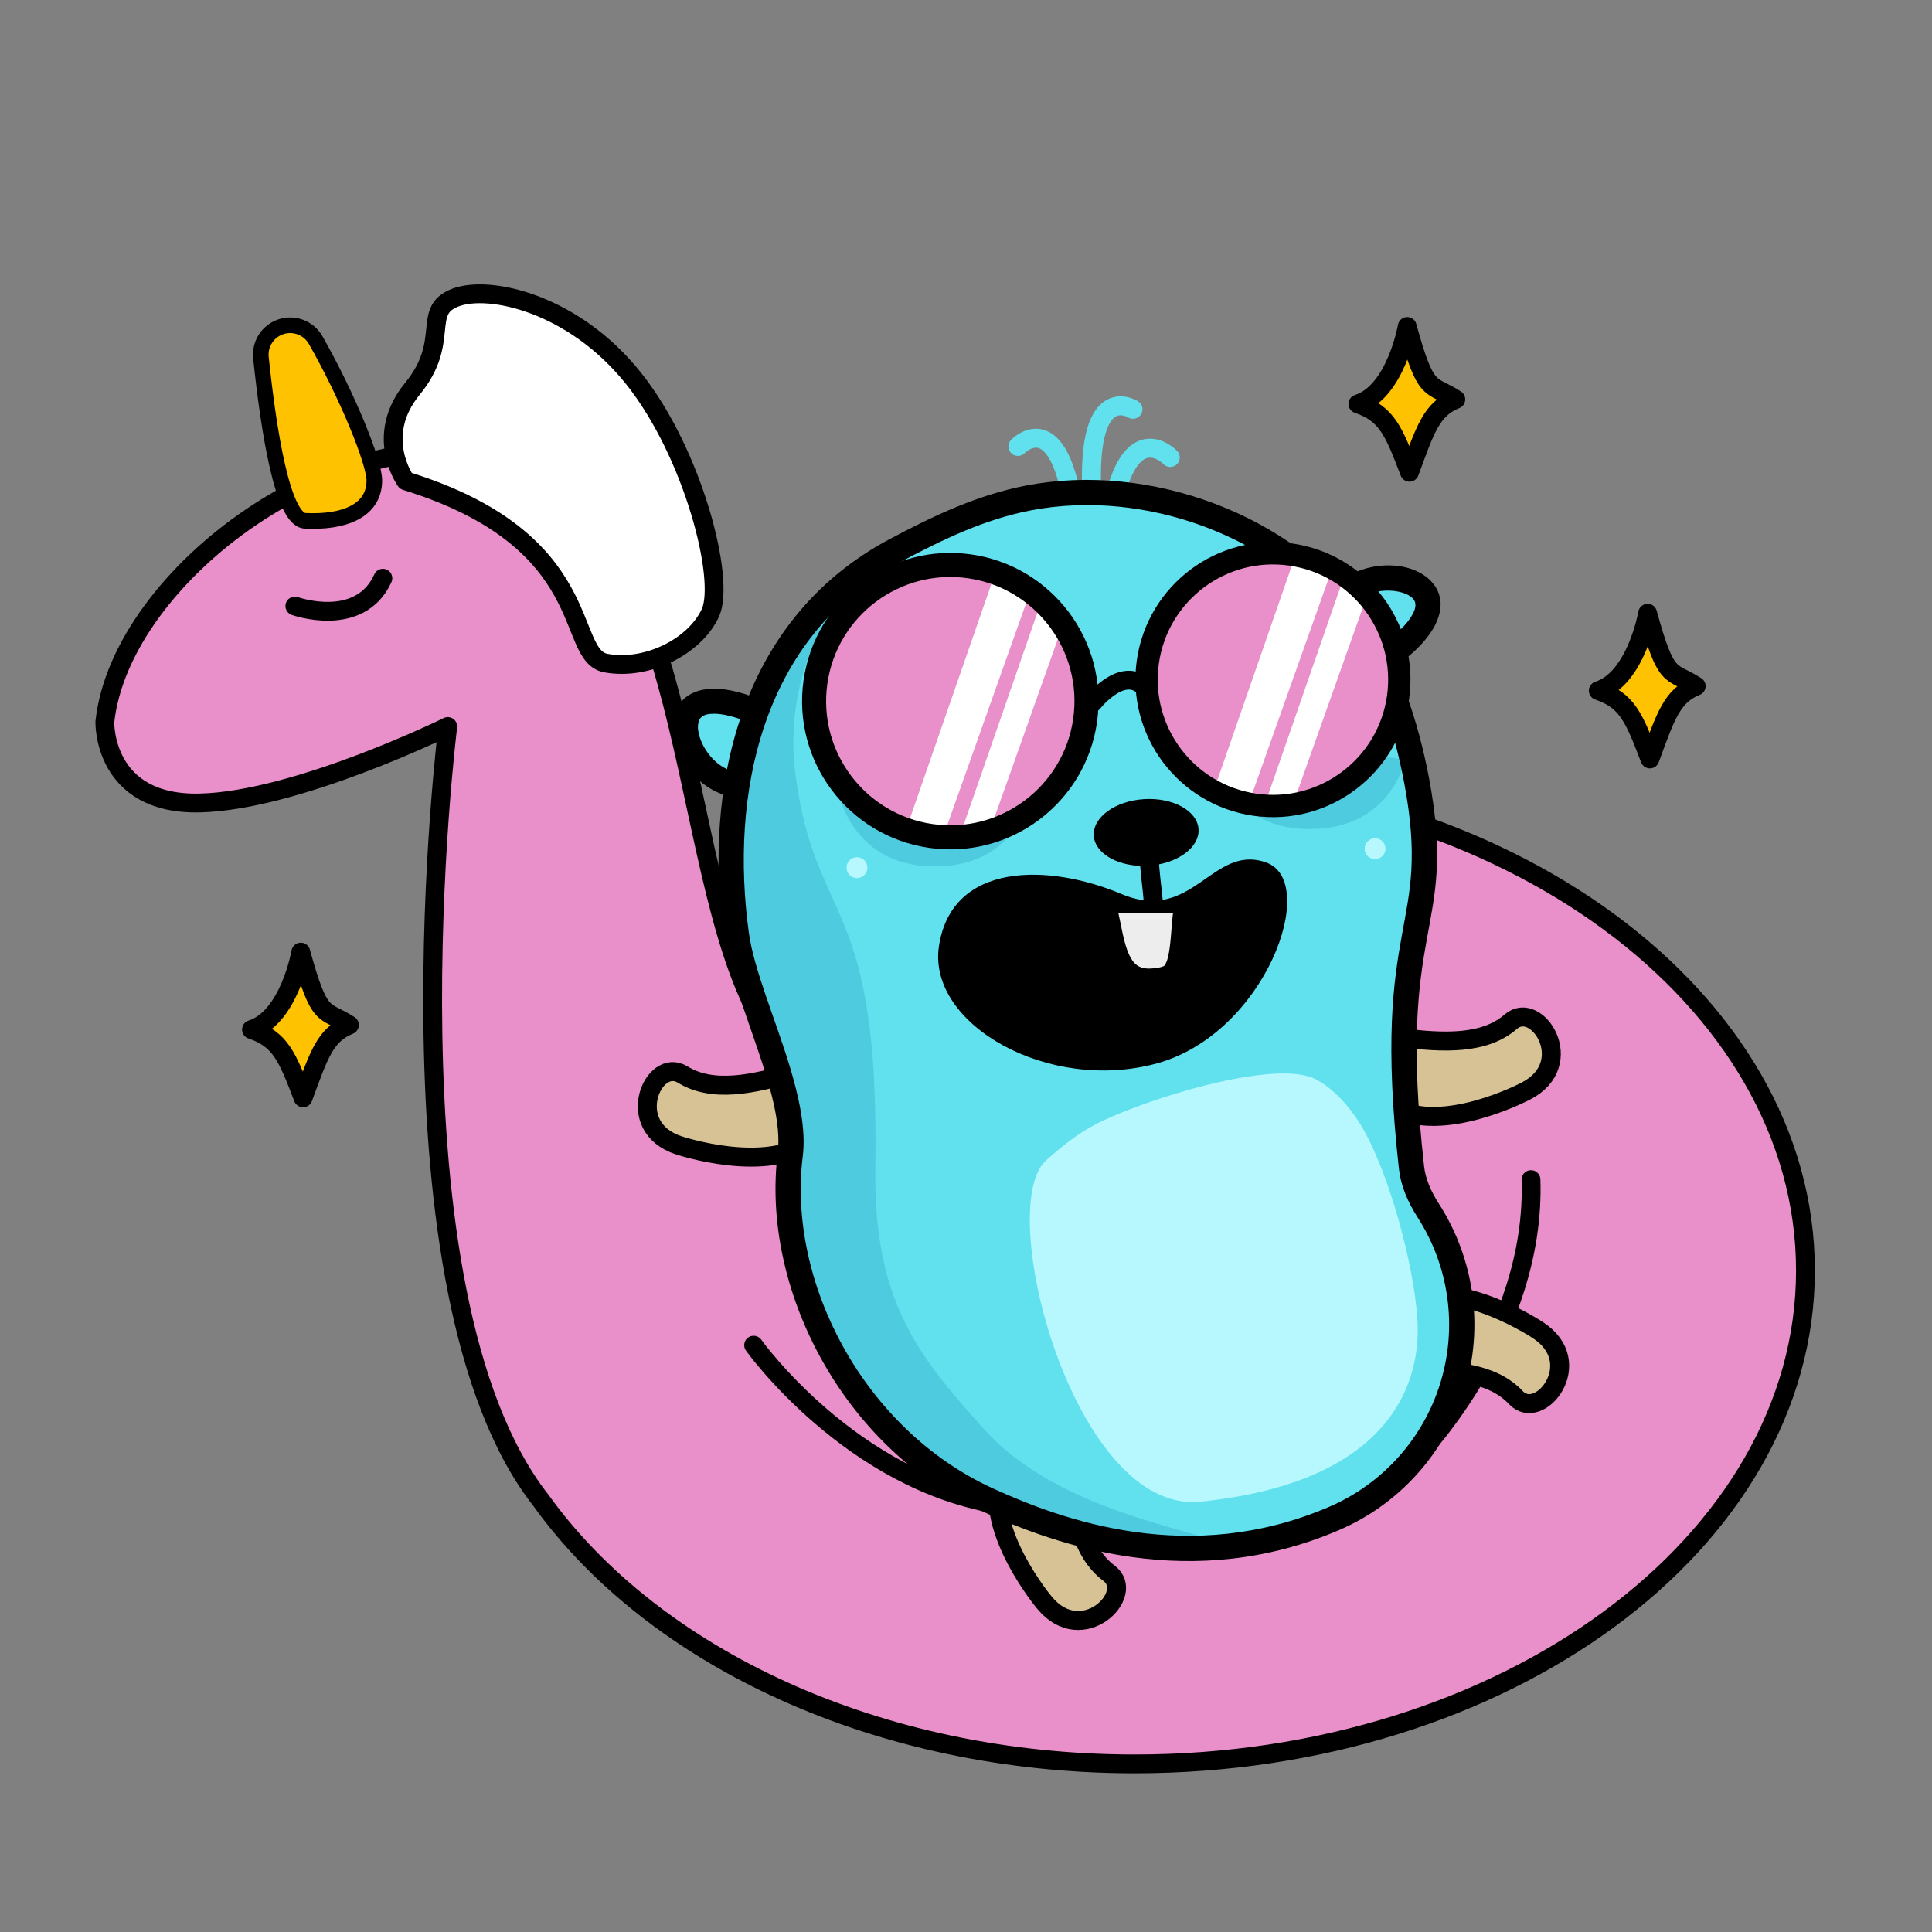 <?xml version="1.0" encoding="UTF-8" standalone="no"?><!DOCTYPE svg PUBLIC "-//W3C//DTD SVG 1.1//EN" "http://www.w3.org/Graphics/SVG/1.1/DTD/svg11.dtd"><svg width="100%" height="100%" viewBox="0 0 600 600" version="1.1" xmlns="http://www.w3.org/2000/svg" xmlns:xlink="http://www.w3.org/1999/xlink" xml:space="preserve" xmlns:serif="http://www.serif.com/" style="fill-rule:evenodd;clip-rule:evenodd;stroke-linecap:round;stroke-linejoin:round;stroke-miterlimit:1.5;"><rect x="0" y="0" width="600" height="600" fill="#808080" stroke="none"/><rect id="_69" serif:id="69" x="0" y="0" width="600" height="600" style="fill:none;"/><g><g><path d="M167.985,465.946c-50.839,-64.694 -28.925,-240.32 -28.925,-240.32c0,0 -46.773,23.027 -76.996,23.747c-30.223,0.719 -29.504,-25.186 -29.504,-25.186c5.038,-46.054 74.314,-96.199 124.49,-81.314c58.858,17.46 52.733,125.76 78.626,172.666c32.867,-15.948 74.392,-74.167 116.684,-74.167c114.987,-0 208.341,68.651 208.341,153.21c0,84.56 -93.354,153.211 -208.341,153.211c-79.95,-0 -149.443,-33.189 -184.375,-81.847Z" style="fill:#e98fca;stroke:#000;stroke-width:5.84px;"/><path d="M440.935,451.193c-0,0 36.123,-37.564 34.53,-84.861" style="fill:none;stroke:#000;stroke-width:5.84px;"/><g><path d="M473.9,338.822c0,-0 -25.824,13.68 -41.171,5.009c-15.347,-8.671 -11.108,-23.322 2.24,-21.603c13.347,1.72 26.043,2.179 34.193,-4.913c8.15,-7.091 21.117,13.033 4.738,21.507Z" style="fill:#d6c295;stroke:#000;stroke-width:5.89px;"/><path d="M210.841,355.705c-0,-0 27.707,9.291 41.437,-1.764c13.73,-11.055 7.161,-24.82 -5.729,-20.95c-12.889,3.871 -25.34,6.392 -34.537,0.722c-9.196,-5.669 -18.712,16.299 -1.171,21.992Z" style="fill:#d6c295;stroke:#000;stroke-width:5.89px;"/><path d="M363.439,142.072c-0,-0 -13.685,-14.255 -18.817,20.527" style="fill:none;stroke:#61e0ee;stroke-width:5.89px;"/><path d="M316.113,138.651c0,-0 13.114,-13.685 17.676,22.237" style="fill:none;stroke:#61e0ee;stroke-width:5.89px;"/><path d="M351.849,127.112c0,0 -15.398,-9.815 -12.557,29.872" style="fill:none;stroke:#61e0ee;stroke-width:5.89px;"/><path d="M477.648,413.11c0,0 -24.293,-16.244 -40.445,-9.184c-16.152,7.059 -13.43,22.067 0.024,21.718c13.453,-0.348 26.129,0.491 33.514,8.377c7.384,7.886 22.336,-10.81 6.907,-20.911Z" style="fill:#d6c295;stroke:#000;stroke-width:5.89px;"/><path d="M324.366,497.72c0,0 -18.802,-22.372 -13.551,-39.198c5.251,-16.827 20.466,-15.762 21.591,-2.352c1.125,13.411 3.344,25.92 11.991,32.397c8.646,6.478 -8.303,23.385 -20.031,9.153Z" style="fill:#d6c295;stroke:#000;stroke-width:5.89px;"/><path d="M243.781,229.928c-0.537,-3.225 -7.137,-8.157 -9.879,-9.273c-33.363,-13.589 -21.668,24.67 -2.245,23.155" style="fill:#61e0ee;"/><path d="M247.652,229.283c0.356,2.136 -1.089,4.16 -3.226,4.516c-2.136,0.356 -4.16,-1.089 -4.516,-3.226c-0.027,-0.166 -0.189,-0.31 -0.321,-0.499c-0.384,-0.553 -0.898,-1.117 -1.468,-1.673c-1.878,-1.832 -4.344,-3.56 -5.699,-4.112c-4.406,-1.795 -7.904,-2.622 -10.636,-2.635c-1.827,-0.008 -3.184,0.312 -4.039,1.131c-0.659,0.63 -0.915,1.526 -0.979,2.498c-0.096,1.468 0.259,3.093 0.91,4.708c2.092,5.185 7.272,10.406 13.674,9.907c2.159,-0.169 4.049,1.448 4.217,3.607c0.169,2.159 -1.448,4.049 -3.607,4.217c-9.915,0.774 -18.323,-6.764 -21.562,-14.795c-2.45,-6.074 -1.821,-12.231 1.919,-15.812c3.55,-3.398 10.838,-5.074 23.064,-0.095c2.264,0.923 6.789,4.011 9.499,7.11c1.553,1.775 2.516,3.627 2.77,5.153Z"/><path d="M424.541,204.792c3.062,1.147 6.361,-0.781 8.7,-2.598c28.449,-22.099 -10.431,-30.953 -18.831,-13.374" style="fill:#61e0ee;"/><path d="M423.164,208.467c-2.028,-0.76 -3.058,-3.023 -2.298,-5.051c0.76,-2.029 3.023,-3.058 5.051,-2.299c0.619,0.232 1.254,0.045 1.86,-0.184c1.129,-0.426 2.176,-1.154 3.056,-1.838c3.76,-2.92 6.229,-5.535 7.61,-7.891c0.921,-1.572 1.328,-2.899 1.05,-4.042c-0.211,-0.87 -0.849,-1.525 -1.645,-2.055c-1.214,-0.807 -2.79,-1.302 -4.504,-1.537c-5.524,-0.758 -12.623,1.145 -15.393,6.942c-0.933,1.954 -3.278,2.782 -5.232,1.849c-1.955,-0.934 -2.783,-3.279 -1.849,-5.233c4.286,-8.97 14.994,-12.507 23.541,-11.334c6.485,0.89 11.492,4.499 12.71,9.518c1.152,4.75 -1.05,11.885 -11.473,19.981c-3.317,2.577 -8.14,4.802 -12.484,3.174Z"/><path d="M414.348,471.558c17.683,-7.611 31.124,-22.614 36.753,-41.025c5.629,-18.41 2.875,-38.365 -7.529,-54.563c-2.802,-4.361 -4.707,-8.842 -5.205,-13.286c-8.747,-78.062 10.547,-72.744 1.563,-120.361c-3.12,-16.534 -9.016,-35.365 -19.058,-49.053c-22.069,-30.083 -64.488,-45.709 -101.383,-38.644c-14.774,2.829 -28.113,9.225 -41.316,16.238c-45.932,24.401 -55.475,75.899 -49.507,119.303c2.643,19.215 19.163,49.161 16.747,68.43c-5.039,40.165 19.214,88.064 61.597,107.341c22.331,10.157 62.968,24.718 107.338,5.621c-0,-0 -0,-0 0,-0.001Z" style="fill:#61e0ee;"/><clipPath id="_clip1"><path d="M414.348,471.558c17.683,-7.611 31.124,-22.614 36.753,-41.025c5.629,-18.41 2.875,-38.365 -7.529,-54.563c-2.802,-4.361 -4.707,-8.842 -5.205,-13.286c-8.747,-78.062 10.547,-72.744 1.563,-120.361c-3.12,-16.534 -9.016,-35.365 -19.058,-49.053c-22.069,-30.083 -64.488,-45.709 -101.383,-38.644c-14.774,2.829 -28.113,9.225 -41.316,16.238c-45.932,24.401 -55.475,75.899 -49.507,119.303c2.643,19.215 19.163,49.161 16.747,68.43c-5.039,40.165 19.214,88.064 61.597,107.341c22.331,10.157 62.968,24.718 107.338,5.621c-0,-0 -0,-0 0,-0.001Z"/></clipPath><g clip-path="url(#_clip1)"><path d="M258.517,189.769c-0,-0 -15.645,20.111 -11.413,51.354c6.358,46.932 26.084,36.865 24.741,121.325c-0.67,42.104 13.684,58.988 33.78,81.423c22.903,25.569 66.187,31.214 73.678,35.6c11.683,6.841 -60.905,10.074 -97.726,-4.804c-36.822,-14.877 -42.029,-77.361 -37.193,-116.414c4.835,-39.053 -26.407,-50.21 -15.993,-117.53c16.736,-39.424 17.108,-37.193 30.126,-50.954Z" style="fill:#4fcbe0;"/><path d="M319.942,247.494c0,0 -4.57,22.852 -31.801,21.519c-27.231,-1.333 -29.136,-29.136 -29.136,-29.136l60.937,7.617Z" style="fill:#4fcbe0;"/><path d="M436.413,235.878c0,0 -4.57,22.852 -31.801,21.519c-27.232,-1.333 -29.136,-29.136 -29.136,-29.136l60.937,7.617Z" style="fill:#4fcbe0;"/></g><path d="M415.899,475.163c-45.679,19.661 -87.523,4.804 -110.514,-5.653c-43.976,-20.001 -69.094,-69.726 -63.866,-111.402c1.148,-9.151 -2.35,-20.809 -6.3,-32.489c-4.244,-12.552 -9.092,-25.11 -10.44,-34.917c-6.176,-44.91 4.028,-98.057 51.553,-123.303c13.551,-7.199 27.256,-13.724 42.419,-16.627c38.321,-7.338 82.363,8.932 105.285,40.176c10.374,14.14 16.528,33.568 19.75,50.647c4.623,24.506 1.996,35.39 -0.688,50.192c-2.565,14.152 -5.136,32.049 -0.831,70.46c0.435,3.888 2.155,7.787 4.606,11.602c11.028,17.168 13.946,38.318 7.981,57.832c-5.966,19.513 -20.212,35.415 -38.955,43.482Zm-3.103,-7.209c16.625,-7.155 29.261,-21.26 34.552,-38.568c5.292,-17.308 2.703,-36.067 -7.078,-51.295c-3.152,-4.906 -5.243,-9.97 -5.803,-14.97c-4.443,-39.651 -1.74,-58.125 0.909,-72.734c2.53,-13.96 5.058,-24.225 0.698,-47.337c-3.017,-15.988 -8.655,-34.223 -18.366,-47.459c-21.216,-28.92 -62.011,-43.903 -97.481,-37.111c-14.385,2.755 -27.358,9.021 -40.213,15.85c-44.339,23.554 -53.222,73.403 -47.46,115.303c1.563,11.362 8.096,26.516 12.521,40.935c3.174,10.344 5.256,20.344 4.231,28.517c-4.849,38.656 18.538,84.729 59.329,103.281c21.672,9.857 61.102,24.121 104.161,5.588Z"/><path d="M372.801,466.362c69.263,-7.083 67.905,-47.93 67.375,-56.728c-0.997,-16.573 -8.977,-46.64 -18.03,-60.993c-3.143,-4.984 -7.698,-10.329 -13.403,-13.399c-12.539,-6.748 -53.89,6.361 -68.45,13.9c-5.83,3.019 -10.665,7.005 -15.375,11.175c-16.384,14.507 8.608,110.061 47.883,106.045Z" style="fill:#b7f8ff;"/><circle cx="427.033" cy="263.568" r="3.241" style="fill:#b7f8ff;"/><circle cx="266.137" cy="269.454" r="3.241" style="fill:#b7f8ff;"/><g><path d="M291.598,293.849c3.988,-26.429 34.361,-25.621 56.628,-16.224c22.267,9.397 28.223,-15.711 44.975,-9.778c16.752,5.933 -0.115,53.08 -33.872,62.383c-33.757,9.303 -71.385,-12.165 -67.731,-36.381Z"/><g><path d="M367.296,283.423c-0.831,4.807 -0.511,13.727 -3.002,17.805c-1.207,1.977 -4.159,2.261 -6.082,2.447c-11.048,1.068 -11.609,-10.285 -13.89,-20.041" style="fill:#ededed;"/><path d="M364.396,282.921c0.277,-1.6 1.801,-2.675 3.401,-2.399c1.601,0.277 2.676,1.801 2.399,3.402c-0.493,2.856 -0.571,7.179 -1.091,11.052c-0.412,3.064 -1.128,5.87 -2.299,7.786c-0.814,1.333 -2.056,2.263 -3.512,2.854c-1.567,0.637 -3.403,0.854 -4.799,0.989c-3.569,0.345 -6.275,-0.393 -8.397,-1.771c-2.092,-1.359 -3.641,-3.389 -4.792,-5.89c-1.88,-4.084 -2.663,-9.564 -3.85,-14.64c-0.369,-1.582 0.615,-3.167 2.196,-3.536c1.582,-0.37 3.167,0.614 3.536,2.196c1.094,4.68 1.732,9.754 3.465,13.519c0.655,1.424 1.46,2.641 2.652,3.415c1.162,0.755 2.668,1.036 4.624,0.847c0.796,-0.076 1.807,-0.157 2.741,-0.439c0.427,-0.129 0.884,-0.238 1.113,-0.612c0.822,-1.346 1.199,-3.351 1.488,-5.502c0.531,-3.95 0.622,-8.358 1.125,-11.271Z"/><path d="M355.311,248.18c-8.978,0.552 -15.982,5.635 -15.631,11.343c0.351,5.707 7.925,9.893 16.904,9.341c8.978,-0.553 15.982,-5.635 15.631,-11.343c-0.351,-5.708 -7.926,-9.893 -16.904,-9.341Z"/><path d="M353.956,265.803c-0.028,-1.624 1.269,-2.965 2.893,-2.993c1.624,-0.027 2.965,1.269 2.992,2.893c0.083,4.874 0.918,9.552 1.282,14.383c0.123,1.619 -1.093,3.034 -2.713,3.156c-1.62,0.122 -3.034,-1.094 -3.156,-2.714c-0.373,-4.945 -1.213,-9.735 -1.298,-14.725Z"/><path d="M389.096,172.153c-3.419,-1.036 -6.631,-0.438 -7.168,1.335c-0.538,1.773 1.802,4.054 5.221,5.09c3.42,1.036 6.632,0.438 7.169,-1.335c0.538,-1.773 -1.802,-4.054 -5.222,-5.09Z" style="fill:#b7f8ff;"/><path d="M264.355,187.298c-2.298,2.736 -3.012,5.924 -1.593,7.116c1.419,1.191 4.436,-0.063 6.733,-2.799c2.298,-2.736 3.012,-5.924 1.593,-7.116c-1.418,-1.191 -4.436,0.063 -6.733,2.799Z" style="fill:#b7f8ff;"/><path d="M400.858,172.218c-21.444,-3.054 -41.333,11.876 -44.386,33.32c-3.054,21.444 11.876,41.332 33.319,44.386c21.444,3.054 41.333,-11.876 44.387,-33.32c3.053,-21.443 -11.877,-41.332 -33.32,-44.386Z" style="fill:#e98fca;"/><clipPath id="_clip2"><path d="M400.858,172.218c-21.444,-3.054 -41.333,11.876 -44.386,33.32c-3.054,21.444 11.876,41.332 33.319,44.386c21.444,3.054 41.333,-11.876 44.387,-33.32c3.053,-21.443 -11.877,-41.332 -33.32,-44.386Z"/></clipPath><g clip-path="url(#_clip2)"><path d="M373.938,254.149l34.541,-99.477l11.053,5.527l-35.001,98.555l-10.593,-4.605Z" style="fill:#fff;"/><path d="M390.518,256.452l34.54,-99.477l8.29,3.224l-35.001,98.555l-7.829,-2.302Z" style="fill:#fff;"/></g><path d="M400.858,172.218c-21.444,-3.054 -41.333,11.876 -44.386,33.32c-3.054,21.444 11.876,41.332 33.319,44.386c21.444,3.054 41.333,-11.876 44.387,-33.32c3.053,-21.443 -11.877,-41.332 -33.32,-44.386Z" style="fill:none;stroke:#000;stroke-width:6.93px;"/><path d="M301.086,175.875c-23.111,-3.291 -44.547,12.8 -47.838,35.911c-3.291,23.111 12.8,44.547 35.911,47.838c23.111,3.291 44.547,-12.8 47.838,-35.911c3.291,-23.111 -12.8,-44.547 -35.911,-47.838Z" style="fill:#e98fca;"/><clipPath id="_clip3"><path d="M301.086,175.875c-23.111,-3.291 -44.547,12.8 -47.838,35.911c-3.291,23.111 12.8,44.547 35.911,47.838c23.111,3.291 44.547,-12.8 47.838,-35.911c3.291,-23.111 -12.8,-44.547 -35.911,-47.838Z"/></clipPath><g clip-path="url(#_clip3)"><path d="M278.606,265.663l34.541,-99.477l11.053,5.526l-35.001,98.556l-10.593,-4.605Z" style="fill:#fff;"/><path d="M295.186,267.965l34.54,-99.476l8.29,3.223l-35.001,98.556l-7.829,-2.303Z" style="fill:#fff;"/></g><path d="M301.086,175.875c-23.111,-3.291 -44.547,12.8 -47.838,35.911c-3.291,23.111 12.8,44.547 35.911,47.838c23.111,3.291 44.547,-12.8 47.838,-35.911c3.291,-23.111 -12.8,-44.547 -35.911,-47.838Z" style="fill:none;stroke:#000;stroke-width:7.47px;"/></g></g></g><path d="M234.047,417.758c-0,-0 30.223,42.456 76.996,49.652" style="fill:none;stroke:#000;stroke-width:5.84px;"/><path d="M91.567,188.207c0,0 20.149,7.196 27.345,-8.635" style="fill:none;stroke:#000;stroke-width:5.84px;"/><path d="M97.998,105.567c-2.156,-3.724 -6.621,-5.434 -10.713,-4.102c-4.091,1.331 -6.695,5.341 -6.247,9.62c2.389,22.791 6.719,50.305 13.705,50.654c11.948,0.597 21.506,-2.987 21.506,-12.545c-0,-5.746 -8.42,-26.388 -18.251,-43.627Z" style="fill:#ffc200;stroke:#000;stroke-width:4.85px;"/><path d="M339.398,218.227c-0,-0 10.131,-12.895 17.04,-3.684" style="fill:none;stroke:#000;stroke-width:5.84px;"/></g><path d="M126.007,149.342c-0,-0 -10.021,-13.853 2.063,-28.59c12.085,-14.738 2.653,-24.17 13.264,-28.296c10.61,-4.126 36.843,1.769 55.412,25.053c18.569,23.285 28.59,62.486 23.874,72.803c-4.716,10.316 -19.453,17.979 -32.422,15.621c-12.969,-2.358 -2.063,-38.022 -62.191,-56.591" style="fill:#fff;stroke:#000;stroke-width:5.84px;"/><path d="M437.027,101.392c-0,-0 -3.537,20.278 -15.327,24.051c8.96,3.065 11.082,8.253 16.034,21.222c4.952,-13.441 6.838,-19.571 14.384,-22.637c-8.018,-5.187 -9.197,-1.179 -15.091,-22.636Z" style="fill:#ffc200;stroke:#000;stroke-width:5.84px;"/><path d="M511.684,190.441c0,0 -3.537,20.279 -15.326,24.052c8.96,3.065 11.082,8.253 16.034,21.221c4.951,-13.44 6.838,-19.571 14.383,-22.636c-8.017,-5.188 -9.196,-1.179 -15.091,-22.637Z" style="fill:#ffc200;stroke:#000;stroke-width:5.84px;"/><path d="M93.421,295.682c-0,-0 -3.537,20.278 -15.327,24.051c8.96,3.066 11.083,8.253 16.034,21.222c4.952,-13.441 6.838,-19.571 14.384,-22.637c-8.017,-5.187 -9.196,-1.179 -15.091,-22.636Z" style="fill:#ffc200;stroke:#000;stroke-width:5.84px;"/></g></svg>